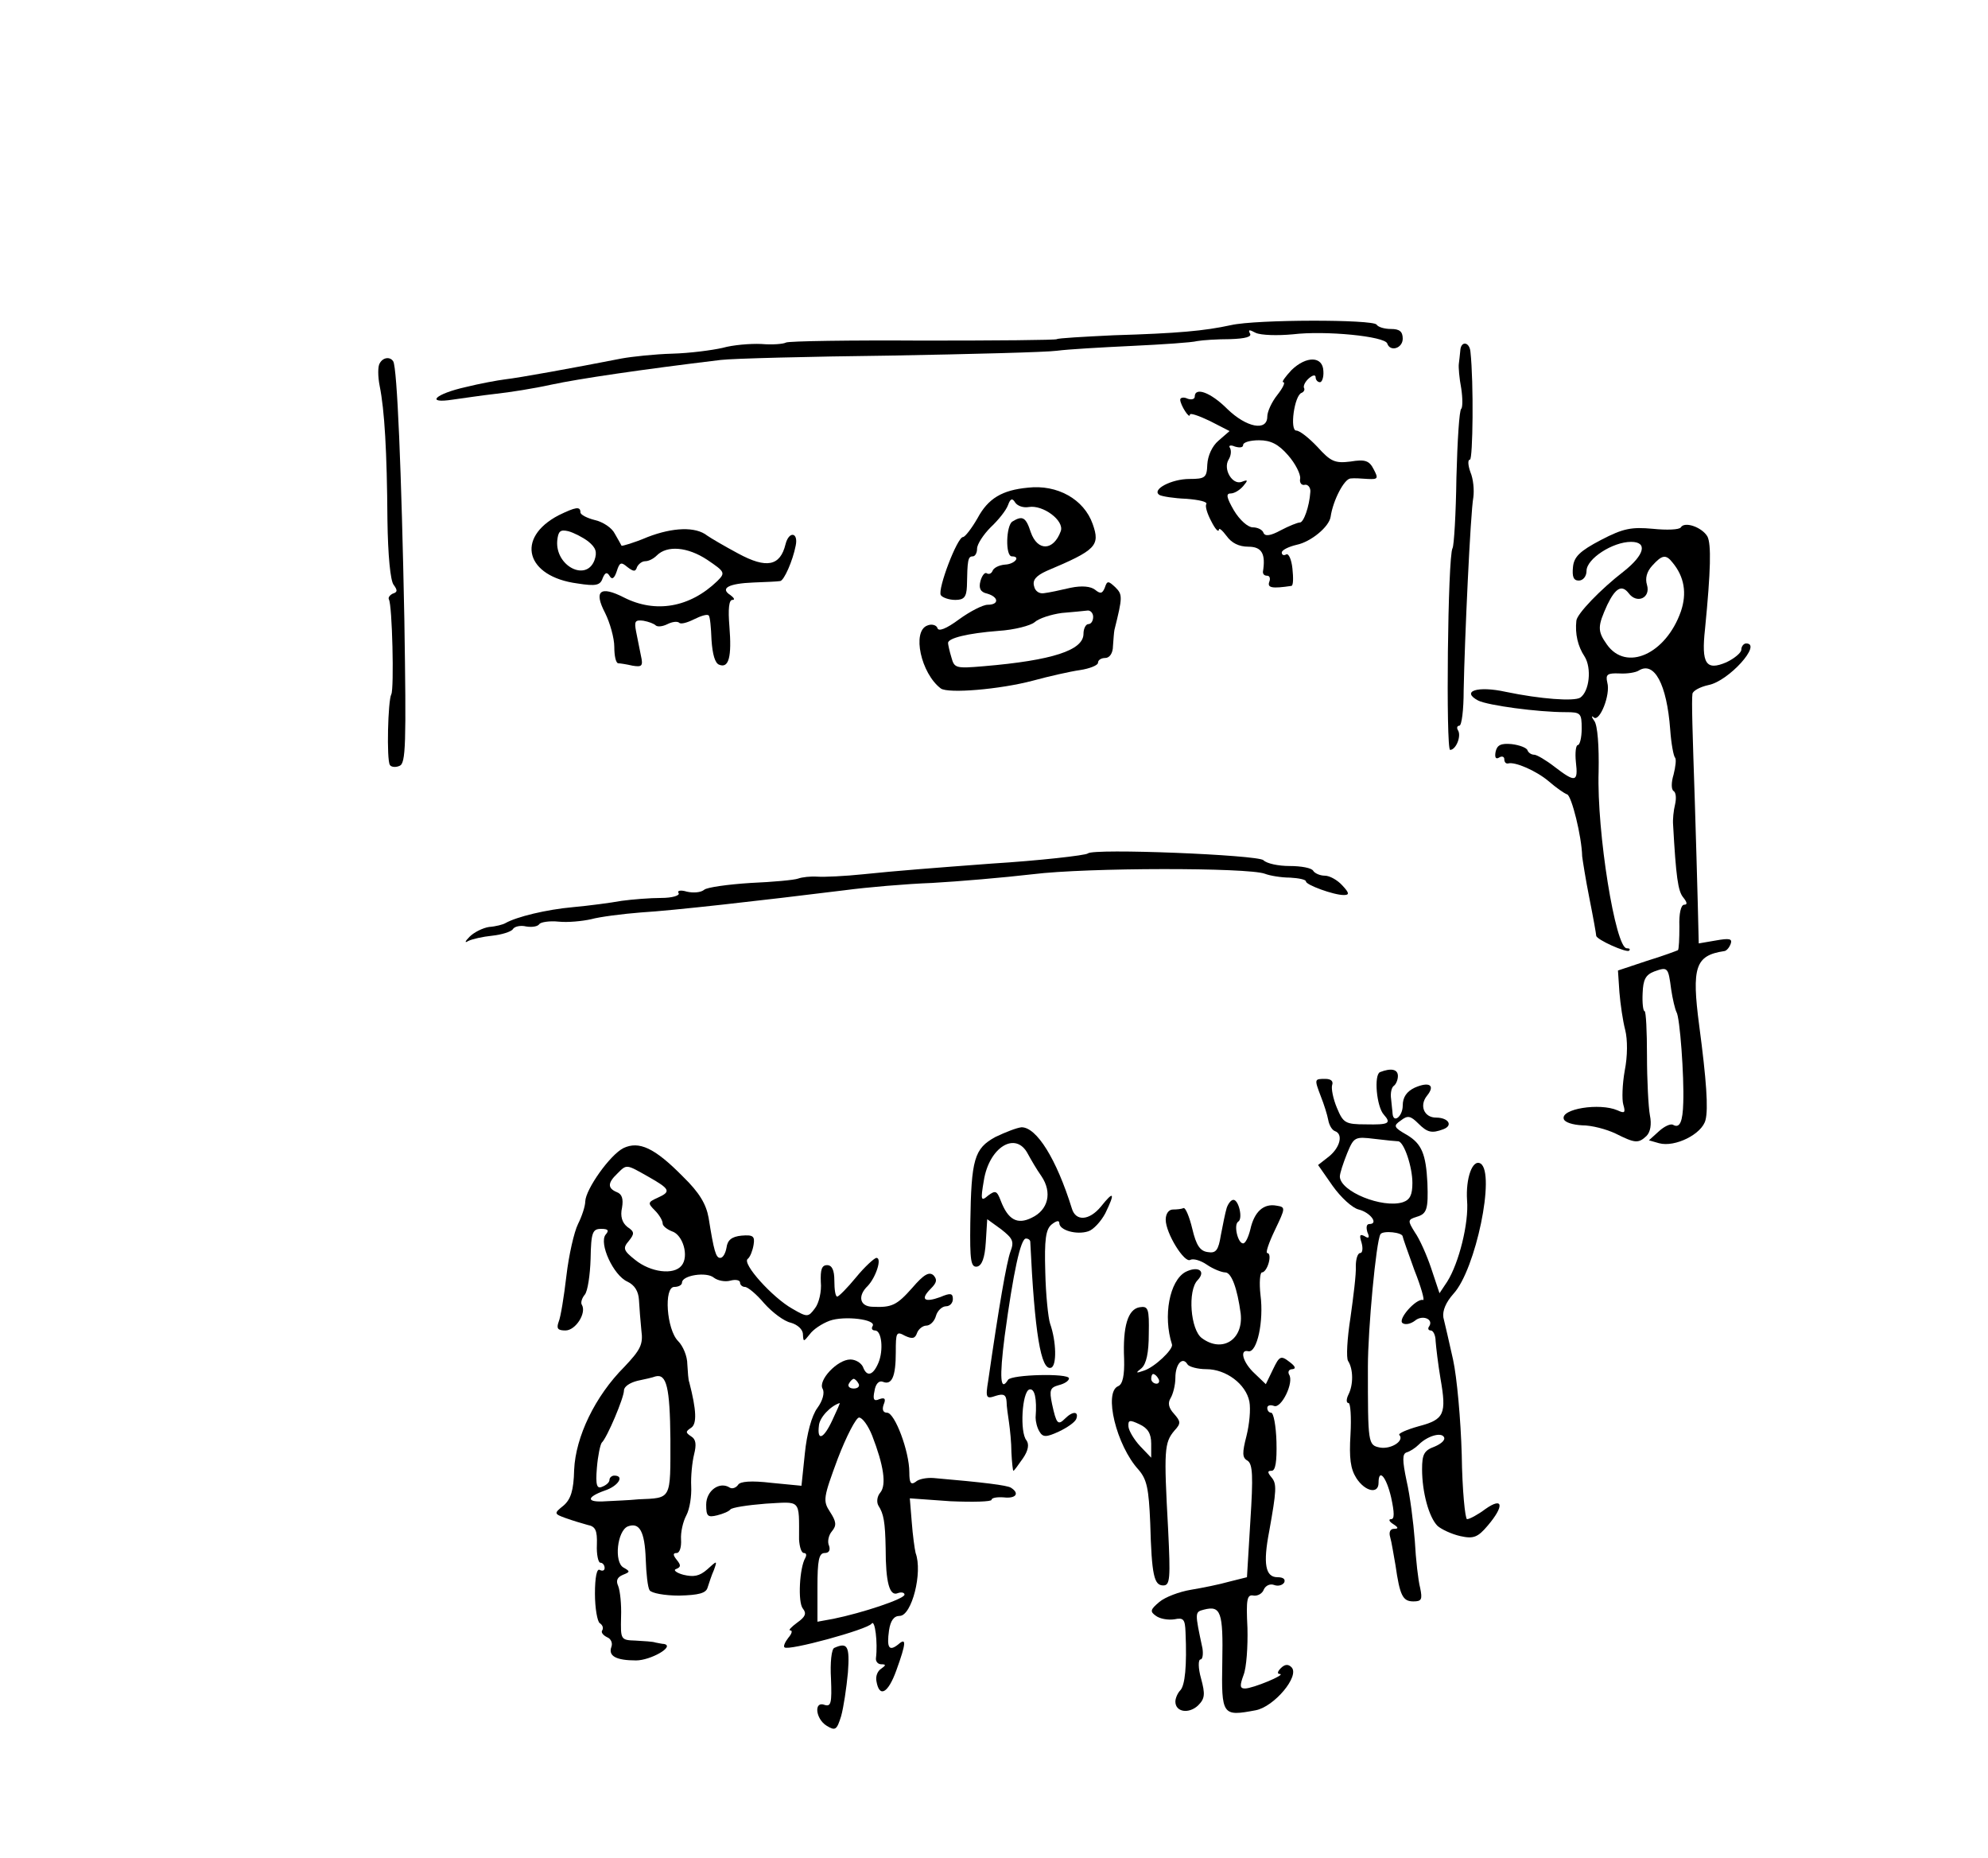 <?xml version="1.0" standalone="no"?>
<!DOCTYPE svg PUBLIC "-//W3C//DTD SVG 20010904//EN"
 "http://www.w3.org/TR/2001/REC-SVG-20010904/DTD/svg10.dtd">
<svg version="1.0" xmlns="http://www.w3.org/2000/svg"
 width="411pt" height="384pt" viewBox="0 0 411 384"
 preserveAspectRatio="xMidYMid meet">
<g transform="translate(0,384) scale(0.1,-0.1)"
fill="#000000" stroke="none">
<path d="M2545 3168 c-55 -12 -110 -17 -243 -21 -62 -3 -115 -6 -117 -8 -2 -2
-126 -3 -277 -3 -150 1 -277 -1 -283 -4 -5 -3 -28 -5 -51 -3 -23 1 -59 -2 -80
-8 -22 -5 -68 -11 -104 -12 -36 -1 -83 -6 -105 -10 -102 -20 -213 -40 -240
-43 -16 -2 -54 -9 -82 -16 -63 -14 -85 -35 -27 -26 22 3 62 9 89 12 28 3 79
11 115 19 56 12 184 31 350 51 25 3 182 7 350 9 168 3 323 7 345 10 22 3 92 7
155 10 63 3 124 7 135 10 11 2 42 4 68 4 32 1 46 5 41 12 -4 8 -1 8 12 1 11
-5 45 -6 77 -3 67 8 190 -4 195 -19 6 -18 32 -10 32 10 0 15 -7 20 -24 20 -14
0 -27 4 -30 9 -7 11 -248 11 -301 -1z"/>
<path d="M3019 3115 c-1 -8 -2 -21 -3 -27 -1 -7 1 -30 5 -51 3 -20 3 -39 0
-42 -4 -2 -8 -66 -10 -142 -1 -75 -5 -141 -8 -146 -10 -16 -14 -417 -5 -417
12 0 24 29 16 41 -3 5 -1 9 3 9 5 0 9 33 9 73 2 105 14 367 20 399 2 15 0 38
-6 52 -5 14 -6 26 -1 26 6 0 8 159 1 223 -2 21 -20 23 -21 2z"/>
<path d="M785 3089 c-4 -6 -4 -27 0 -47 10 -50 15 -134 16 -277 1 -72 6 -126
13 -134 8 -11 8 -15 -2 -18 -6 -3 -10 -8 -8 -12 7 -11 11 -185 5 -196 -7 -13
-10 -135 -3 -146 2 -4 11 -6 20 -2 13 5 14 43 10 301 -6 310 -15 522 -23 535
-6 10 -21 9 -28 -4z"/>
<path d="M2670 3075 c-13 -14 -21 -25 -17 -25 5 0 -1 -12 -12 -26 -12 -15 -21
-35 -21 -45 0 -31 -43 -23 -83 16 -34 34 -67 46 -67 25 0 -5 -7 -7 -15 -4 -8
4 -15 2 -15 -2 0 -11 20 -42 20 -31 0 4 18 -2 41 -13 l41 -21 -23 -20 c-13
-11 -22 -31 -23 -49 -1 -27 -4 -30 -37 -30 -37 0 -79 -22 -62 -33 5 -3 30 -7
56 -8 25 -2 44 -6 41 -11 -3 -4 2 -20 10 -35 8 -16 15 -24 16 -18 0 5 7 -1 16
-13 10 -14 25 -22 45 -22 28 0 36 -15 30 -52 0 -5 3 -8 9 -8 5 0 7 -6 4 -13
-4 -12 6 -14 46 -8 4 1 4 17 2 36 -2 19 -8 32 -13 29 -5 -3 -9 -1 -9 4 0 5 14
12 31 16 29 6 67 37 70 58 5 34 28 78 41 79 7 1 23 0 36 -1 21 -1 22 1 12 20
-9 18 -18 21 -48 16 -32 -4 -41 0 -68 30 -18 19 -37 34 -44 34 -14 0 -4 73 11
78 5 2 7 7 5 10 -2 4 2 13 10 20 8 7 14 8 14 2 0 -5 4 -10 9 -10 4 0 8 10 7
23 -1 31 -35 32 -66 2z m-7 -176 c15 -17 26 -39 25 -48 -2 -9 3 -15 10 -13 6
1 12 -6 11 -15 -2 -30 -14 -64 -22 -63 -4 0 -22 -7 -39 -16 -22 -12 -33 -13
-36 -5 -2 6 -12 11 -22 11 -10 0 -27 15 -39 35 -15 26 -17 35 -7 35 8 0 19 7
26 15 11 13 10 14 -3 9 -19 -7 -39 26 -27 46 5 8 6 18 3 24 -4 5 1 7 10 3 10
-3 17 -2 17 3 0 6 15 10 33 10 24 0 40 -8 60 -31z"/>
<path d="M2125 2832 c-53 -5 -82 -22 -104 -63 -12 -21 -26 -39 -30 -39 -12 0
-53 -108 -46 -120 3 -5 17 -10 30 -10 18 0 23 6 24 28 1 54 2 62 12 62 5 0 9
7 9 16 0 9 13 29 28 44 16 15 32 35 36 46 5 14 9 15 15 5 5 -7 17 -11 28 -9
29 5 74 -28 66 -50 -15 -41 -48 -42 -62 -2 -10 31 -17 35 -38 22 -13 -8 -15
-72 -1 -72 19 0 6 -16 -14 -17 -13 -1 -24 -7 -26 -13 -2 -5 -7 -8 -12 -5 -4 3
-10 -5 -13 -16 -4 -15 0 -23 14 -26 24 -7 25 -23 1 -23 -10 0 -37 -14 -59 -30
-27 -20 -43 -26 -45 -18 -2 6 -12 9 -21 5 -32 -12 -13 -99 28 -130 15 -11 122
-2 190 16 33 9 77 19 98 22 20 3 37 10 37 15 0 6 7 10 15 10 9 0 16 10 16 25
1 14 2 28 3 33 17 68 17 73 2 88 -15 14 -17 14 -22 -1 -5 -12 -9 -13 -20 -4
-9 7 -27 9 -51 4 -21 -5 -45 -10 -54 -11 -10 -2 -19 4 -21 14 -4 13 4 22 26
32 102 43 111 52 95 97 -18 51 -73 82 -134 75z m135 -267 c0 -8 -4 -15 -10
-15 -5 0 -10 -9 -10 -20 0 -34 -64 -55 -206 -67 -58 -5 -61 -4 -67 18 -4 13
-7 27 -7 30 0 10 40 20 104 25 33 2 67 11 75 18 9 8 34 16 56 19 22 2 46 4 53
5 6 1 12 -5 12 -13z"/>
<path d="M1155 2775 c-90 -47 -68 -127 39 -141 38 -6 47 -4 52 11 5 12 9 13
14 5 5 -9 10 -6 15 9 6 19 9 20 22 9 13 -10 17 -10 20 0 3 6 10 12 17 12 7 0
17 5 24 12 21 21 63 18 104 -9 37 -25 38 -27 21 -44 -57 -55 -128 -67 -193
-34 -49 25 -63 14 -39 -32 10 -20 19 -52 19 -70 0 -18 3 -33 8 -34 4 0 17 -2
30 -5 19 -3 22 -1 17 21 -3 14 -7 36 -10 50 -4 21 -2 24 15 22 11 -2 22 -6 26
-10 4 -3 14 -2 24 3 10 5 20 6 24 3 3 -4 17 0 31 7 14 7 27 11 30 8 3 -2 5
-25 6 -51 2 -29 7 -48 16 -51 20 -8 26 17 21 79 -3 36 -1 55 6 55 6 0 4 4 -4
10 -22 14 -4 24 48 26 26 1 50 2 55 3 8 1 26 42 32 73 6 28 -14 31 -21 3 -11
-45 -39 -51 -98 -19 -28 15 -57 32 -64 37 -24 19 -71 17 -123 -3 -28 -12 -53
-19 -54 -18 -1 2 -7 13 -14 25 -6 12 -24 24 -41 28 -16 4 -30 11 -30 16 0 13
-10 11 -45 -6z m61 -54 c16 -13 19 -22 13 -39 -17 -45 -81 -12 -77 40 2 20 6
24 23 20 11 -3 29 -12 41 -21z"/>
<path d="M3475 2750 c-3 -5 -29 -6 -58 -3 -44 4 -61 1 -107 -23 -44 -23 -56
-35 -58 -56 -2 -20 1 -28 12 -28 9 0 16 9 16 20 0 25 54 60 92 60 35 0 28 -27
-15 -61 -48 -37 -97 -88 -98 -102 -3 -27 3 -53 17 -74 15 -24 10 -72 -9 -85
-13 -8 -82 -3 -154 12 -59 13 -93 1 -57 -18 20 -10 123 -24 181 -24 31 0 33
-2 33 -34 0 -19 -4 -34 -8 -34 -4 0 -6 -16 -4 -35 5 -42 -1 -43 -44 -10 -18
14 -37 25 -42 25 -6 0 -12 4 -14 9 -1 5 -16 11 -33 13 -22 2 -30 -2 -33 -16
-2 -11 0 -16 7 -12 6 4 11 2 11 -3 0 -6 3 -10 8 -9 14 4 58 -15 84 -37 15 -13
32 -25 38 -27 9 -3 30 -86 31 -128 1 -8 7 -47 15 -87 8 -40 14 -74 14 -77 0
-8 63 -36 68 -31 3 3 1 5 -5 5 -23 0 -62 240 -58 365 1 52 -2 96 -9 105 -6 8
-6 12 -1 7 12 -10 35 47 28 72 -4 17 0 20 25 19 16 -1 34 2 40 6 32 20 58 -28
65 -122 2 -29 7 -55 10 -58 3 -3 1 -19 -3 -35 -5 -16 -5 -31 0 -34 5 -3 6 -15
3 -28 -3 -12 -5 -31 -4 -42 6 -107 10 -137 21 -150 8 -10 9 -15 2 -15 -7 0
-11 -19 -10 -45 0 -25 -1 -47 -3 -49 -2 -1 -31 -12 -64 -22 l-60 -20 3 -45 c2
-24 7 -59 12 -78 5 -20 5 -54 -1 -84 -5 -28 -6 -60 -3 -70 5 -17 3 -19 -12
-12 -37 16 -118 3 -111 -18 2 -7 19 -12 38 -13 20 0 50 -8 69 -17 40 -20 47
-21 64 -5 8 8 11 24 7 43 -3 16 -6 72 -6 123 0 50 -2 92 -5 92 -3 0 -5 17 -4
37 1 28 6 38 24 45 28 10 29 9 35 -37 3 -20 8 -41 11 -47 7 -10 16 -133 14
-187 -1 -39 -7 -54 -21 -46 -5 3 -18 -3 -29 -13 l-21 -19 21 -6 c33 -9 89 19
96 48 6 23 2 82 -13 195 -16 121 -8 145 51 154 5 0 11 7 14 15 4 11 -3 12 -31
7 l-35 -6 -2 82 c-1 46 -4 139 -6 208 -5 151 -7 211 -5 226 1 6 15 14 33 18
42 8 112 86 78 86 -5 0 -10 -6 -10 -13 0 -6 -14 -18 -31 -26 -42 -18 -52 -3
-44 69 12 122 13 175 5 191 -11 19 -47 32 -55 19z m-17 -73 c24 -29 30 -63 17
-101 -31 -88 -113 -125 -153 -68 -20 28 -19 38 1 82 17 35 30 42 44 24 17 -23
46 -10 38 17 -4 13 -1 27 11 40 20 22 28 24 42 6z"/>
<path d="M2249 2076 c-4 -4 -102 -15 -199 -21 -120 -9 -198 -15 -265 -22 -38
-4 -81 -6 -95 -5 -14 1 -32 -1 -40 -4 -8 -3 -52 -7 -98 -9 -47 -3 -90 -9 -96
-14 -7 -6 -23 -7 -36 -4 -13 4 -21 2 -17 -3 3 -5 -13 -10 -36 -10 -23 0 -60
-3 -82 -6 -22 -4 -67 -10 -100 -13 -56 -5 -117 -20 -140 -33 -5 -3 -20 -7 -34
-8 -13 -2 -31 -11 -40 -20 -10 -10 -11 -14 -3 -9 8 4 30 9 50 11 19 2 38 8 42
13 3 6 16 9 28 6 12 -2 24 0 27 5 3 4 21 7 40 5 19 -2 49 1 67 5 18 5 65 11
103 14 67 4 244 24 422 46 45 6 126 13 180 15 54 3 148 11 208 18 113 14 445
14 480 1 10 -4 34 -8 52 -8 18 -1 33 -4 33 -8 0 -7 57 -28 78 -28 12 0 12 4
-3 20 -10 11 -26 20 -36 20 -10 0 -21 5 -24 10 -3 6 -25 10 -49 10 -23 0 -47
5 -54 12 -11 11 -352 25 -363 14z"/>
<path d="M2853 1624 c-13 -6 -7 -72 8 -88 16 -18 10 -21 -37 -20 -43 0 -47 3
-60 34 -8 19 -12 40 -10 47 3 8 -2 13 -14 13 -23 0 -23 0 -9 -37 6 -15 13 -37
15 -48 2 -11 8 -21 14 -23 17 -6 11 -33 -12 -52 l-23 -18 30 -43 c17 -24 41
-46 54 -49 24 -6 42 -30 22 -30 -6 0 -7 -7 -4 -17 5 -11 3 -14 -6 -8 -10 5
-11 2 -6 -14 3 -11 2 -21 -3 -21 -5 0 -9 -12 -9 -27 1 -16 -5 -63 -11 -106 -7
-44 -9 -84 -5 -90 11 -17 11 -49 1 -69 -5 -10 -5 -18 0 -18 4 0 6 -29 4 -65
-3 -49 0 -71 12 -90 18 -28 46 -34 46 -10 0 31 16 13 26 -30 7 -32 7 -45 0
-45 -6 0 -4 -5 4 -10 11 -7 12 -10 2 -10 -8 0 -11 -7 -8 -17 3 -10 7 -36 11
-58 9 -63 15 -75 37 -75 17 0 19 4 14 28 -4 15 -9 59 -11 97 -3 39 -10 94 -17
124 -9 43 -9 56 0 59 7 2 18 9 25 16 18 18 46 26 52 16 4 -6 -5 -14 -19 -20
-22 -8 -26 -16 -26 -47 0 -47 14 -99 32 -117 8 -7 29 -17 47 -21 27 -6 36 -3
57 22 34 40 32 60 -5 34 -16 -12 -33 -21 -38 -21 -4 0 -10 60 -11 133 -2 72
-10 161 -18 197 -8 36 -17 75 -20 87 -2 14 5 31 21 49 46 50 87 249 56 269
-17 10 -31 -31 -28 -76 4 -47 -17 -130 -41 -168 l-16 -24 -17 51 c-9 27 -24
61 -34 75 -15 24 -15 26 4 32 21 6 24 16 22 70 -3 60 -12 81 -42 99 -28 16
-29 19 -13 30 14 11 20 10 36 -6 19 -19 28 -21 52 -12 21 8 10 24 -15 24 -25
0 -35 25 -19 45 18 22 5 30 -25 17 -17 -8 -25 -20 -25 -37 0 -22 -19 -38 -21
-17 0 4 -2 17 -3 30 -2 13 1 25 6 28 4 3 8 12 8 20 0 14 -14 17 -37 8z m38
-143 c12 -2 29 -53 29 -86 0 -25 -5 -35 -20 -40 -42 -13 -129 22 -130 53 0 7
7 28 15 48 14 34 16 35 57 30 24 -3 46 -5 49 -5z m9 -197 c0 -2 11 -33 24 -69
14 -35 22 -64 18 -62 -14 4 -54 -41 -42 -48 6 -4 17 -1 25 5 15 13 39 4 30
-11 -4 -5 -2 -9 3 -9 5 0 10 -10 10 -22 1 -13 5 -47 10 -77 13 -74 8 -85 -45
-99 -25 -7 -43 -15 -40 -18 11 -12 -17 -30 -40 -26 -25 5 -25 8 -25 167 0 77
17 260 26 274 5 8 46 4 46 -5z"/>
<path d="M2058 1490 c-44 -24 -50 -46 -52 -178 -1 -77 1 -92 14 -90 10 2 16
18 18 50 l3 48 29 -21 c24 -19 27 -25 19 -46 -8 -22 -24 -114 -46 -267 -6 -36
-4 -38 16 -31 16 5 21 2 22 -12 0 -10 3 -29 5 -43 2 -14 5 -42 5 -62 1 -21 3
-38 4 -38 2 0 10 12 20 26 11 16 13 29 7 37 -14 17 -9 100 6 105 11 3 16 -18
13 -58 0 -8 3 -21 8 -29 7 -12 14 -12 40 0 17 8 33 19 36 26 6 16 -7 17 -23 1
-15 -15 -18 -11 -27 30 -6 29 -4 34 14 39 12 3 21 9 21 14 0 11 -119 8 -126
-3 -16 -26 -18 4 -7 90 18 133 33 202 44 202 5 0 9 -3 9 -7 9 -188 22 -267 43
-260 12 4 11 54 -2 91 -4 12 -9 60 -10 107 -2 67 1 88 13 98 10 8 16 9 16 3 0
-15 36 -25 60 -17 10 3 26 20 35 37 21 43 18 48 -9 14 -24 -29 -52 -31 -60 -4
-32 103 -73 168 -104 168 -10 -1 -33 -10 -54 -20z m67 -35 c6 -11 18 -32 28
-46 23 -34 14 -70 -20 -86 -30 -15 -49 -4 -64 35 -8 21 -11 22 -26 11 -15 -13
-16 -10 -9 31 11 69 66 103 91 55z"/>
<path d="M1289 1467 c-28 -14 -78 -85 -79 -110 0 -10 -7 -31 -15 -47 -8 -16
-19 -64 -24 -107 -5 -43 -12 -86 -16 -95 -5 -14 -2 -18 14 -18 21 0 44 36 34
53 -3 4 0 14 6 21 6 7 11 41 12 74 1 55 4 62 22 62 14 0 17 -3 9 -12 -14 -18
16 -84 45 -97 15 -7 23 -20 24 -38 1 -16 3 -44 5 -63 4 -29 -2 -40 -35 -75
-61 -61 -101 -145 -104 -213 -1 -43 -7 -61 -22 -74 -20 -16 -20 -17 5 -26 14
-5 34 -11 45 -14 16 -3 20 -11 19 -41 -1 -20 3 -37 7 -37 5 0 9 -5 9 -11 0 -5
-4 -7 -10 -4 -6 4 -10 -15 -10 -49 0 -30 5 -58 10 -61 6 -4 8 -10 5 -15 -3 -4
2 -10 10 -14 8 -3 12 -12 9 -20 -7 -19 10 -28 51 -28 30 0 81 29 58 34 -4 0
-12 2 -18 3 -5 2 -24 3 -41 4 -31 1 -31 2 -30 49 1 26 -2 54 -6 64 -5 11 -2
18 10 23 15 6 15 7 1 15 -20 11 -13 76 9 85 24 9 35 -10 37 -68 1 -29 4 -58 8
-64 4 -6 31 -11 61 -11 41 1 56 5 59 17 3 9 8 25 13 36 7 20 7 20 -14 1 -16
-14 -28 -16 -49 -11 -15 4 -22 10 -15 12 10 4 10 8 1 19 -8 10 -8 14 0 14 6 0
10 12 9 28 -1 15 4 37 11 50 7 13 11 40 10 60 -1 20 2 50 6 66 5 20 4 31 -6
37 -12 8 -12 10 0 18 12 8 11 36 -4 94 -2 4 -3 21 -4 37 0 17 -9 38 -19 48
-24 24 -30 112 -8 112 9 0 16 4 16 9 0 15 51 23 66 10 8 -6 23 -9 34 -6 11 3
20 1 20 -4 0 -5 5 -9 10 -9 6 0 24 -15 40 -34 17 -19 41 -37 55 -40 14 -4 25
-14 25 -24 1 -16 1 -16 14 0 7 10 25 22 41 28 30 11 98 3 89 -11 -3 -5 -1 -9
5 -9 14 0 18 -41 7 -67 -11 -26 -24 -30 -32 -8 -4 8 -15 15 -26 15 -27 0 -68
-44 -57 -61 4 -8 0 -24 -11 -39 -12 -16 -22 -54 -26 -94 l-7 -67 -62 6 c-42 5
-65 3 -69 -4 -4 -6 -12 -9 -17 -6 -21 14 -49 -6 -49 -35 0 -24 3 -27 23 -22
12 3 24 8 27 12 3 4 35 9 73 12 74 4 69 11 69 -74 1 -16 5 -28 10 -28 5 0 6
-4 3 -10 -12 -20 -16 -92 -5 -105 8 -10 5 -17 -12 -29 -12 -9 -19 -16 -14 -16
5 0 3 -7 -4 -15 -7 -9 -11 -18 -8 -20 7 -8 172 37 180 49 7 10 13 -40 9 -71
-1 -7 4 -13 11 -13 10 0 10 -2 0 -9 -8 -5 -12 -16 -10 -26 6 -35 24 -25 41 22
21 58 21 69 4 54 -19 -15 -24 -7 -19 29 3 20 10 30 22 30 25 0 48 90 33 130
-2 8 -6 37 -8 64 l-4 49 84 -6 c47 -2 85 -1 85 3 0 4 11 6 25 5 25 -3 34 8 15
20 -8 5 -56 11 -160 20 -14 1 -31 -2 -37 -8 -10 -7 -13 -2 -13 20 0 43 -30
123 -46 123 -8 0 -11 6 -7 17 5 12 2 15 -9 11 -11 -5 -14 -1 -10 17 2 14 9 22
17 19 19 -8 27 11 27 61 0 41 1 44 19 34 15 -7 21 -6 25 6 3 8 12 15 19 15 8
0 17 9 20 20 3 11 13 20 21 20 8 0 14 7 14 15 0 12 -5 13 -26 4 -33 -12 -42
-5 -20 17 13 13 14 19 6 28 -9 8 -20 2 -44 -26 -32 -36 -42 -41 -83 -39 -26 1
-30 23 -9 43 17 18 30 58 18 58 -4 0 -24 -18 -42 -40 -18 -22 -36 -40 -39 -40
-4 0 -6 15 -6 33 0 22 -5 32 -15 32 -11 0 -14 -9 -13 -35 2 -19 -4 -44 -12
-54 -14 -19 -16 -19 -47 -1 -41 23 -105 94 -92 103 5 4 10 17 12 29 3 18 -1
21 -25 19 -20 -2 -29 -9 -31 -25 -2 -11 -7 -21 -13 -21 -9 0 -13 14 -24 83 -5
28 -19 52 -53 85 -59 60 -91 74 -123 59z m51 -59 c46 -26 48 -31 19 -44 -20
-9 -20 -11 -5 -26 9 -9 16 -21 16 -27 0 -5 9 -12 19 -16 23 -7 36 -52 20 -71
-16 -20 -64 -14 -96 12 -24 19 -26 24 -13 39 12 15 12 19 -3 29 -11 9 -15 22
-11 40 3 18 0 28 -11 32 -19 8 -19 19 1 38 20 20 18 20 64 -6z m46 -543 c0
-126 3 -121 -66 -124 -19 -2 -50 -3 -67 -4 -41 -3 -42 8 -3 22 28 9 42 31 20
31 -5 0 -10 -4 -10 -9 0 -5 -7 -11 -15 -14 -11 -5 -14 3 -11 39 2 25 7 48 10
52 11 10 46 93 46 108 0 8 12 16 28 20 15 3 32 7 37 9 23 6 30 -22 31 -130z
m389 115 c3 -5 -1 -10 -10 -10 -9 0 -13 5 -10 10 3 6 8 10 10 10 2 0 7 -4 10
-10z m-54 -75 c-18 -39 -32 -45 -28 -12 1 17 24 41 43 47 1 0 -6 -16 -15 -35z
m82 -32 c24 -62 30 -102 17 -118 -7 -8 -8 -20 -4 -27 11 -17 14 -34 15 -88 0
-71 8 -100 25 -93 8 3 14 1 14 -3 0 -9 -88 -38 -147 -50 l-33 -6 0 71 c0 56 3
71 15 71 9 0 12 6 9 15 -4 8 -1 22 6 30 10 12 9 20 -4 40 -15 23 -14 29 16
110 18 47 38 85 44 85 7 0 19 -17 27 -37z"/>
<path d="M2536 1343 c-3 -10 -8 -35 -12 -56 -5 -31 -10 -38 -27 -35 -16 2 -24
14 -32 48 -6 25 -14 44 -18 43 -4 -2 -14 -3 -22 -3 -9 0 -15 -9 -15 -21 0 -28
39 -91 51 -83 6 3 21 -1 34 -10 13 -9 31 -16 38 -16 13 0 25 -33 32 -85 6 -54
-38 -82 -80 -51 -24 17 -30 99 -9 120 18 19 1 30 -25 17 -33 -18 -47 -91 -28
-150 3 -10 -36 -47 -58 -54 -17 -6 -18 -5 -5 5 10 9 15 32 15 71 1 52 -1 58
-19 55 -24 -4 -35 -39 -32 -107 1 -34 -3 -52 -12 -56 -31 -12 -4 -123 42 -173
17 -20 21 -38 24 -110 3 -109 8 -129 27 -129 14 0 15 14 10 116 -9 164 -8 179
13 204 14 15 13 19 -1 35 -11 12 -13 22 -7 32 5 8 10 27 10 42 0 29 15 45 25
28 3 -5 21 -10 39 -10 41 0 82 -31 89 -67 3 -16 0 -47 -6 -71 -9 -35 -9 -45 2
-51 11 -7 12 -32 6 -125 l-7 -116 -36 -9 c-21 -6 -56 -13 -80 -17 -24 -4 -53
-15 -65 -25 -19 -16 -20 -20 -7 -29 8 -6 25 -9 38 -7 19 4 22 0 23 -27 3 -69
-1 -110 -11 -120 -5 -5 -10 -16 -10 -23 0 -22 28 -26 47 -8 14 14 15 23 6 56
-6 21 -6 39 -1 39 4 0 6 10 4 23 -16 75 -16 75 3 80 35 9 40 -5 38 -108 -2
-111 0 -113 69 -100 38 7 92 71 74 89 -7 7 -14 6 -22 -2 -7 -7 -8 -12 -2 -12
14 -1 -56 -30 -72 -30 -11 0 -11 6 -3 28 6 15 9 59 8 97 -3 60 -1 70 13 67 8
-1 18 4 21 13 4 8 13 12 21 9 8 -3 17 -1 21 5 3 7 -2 11 -14 11 -25 0 -30 28
-17 95 15 84 16 98 5 111 -9 11 -9 14 0 14 8 0 11 19 10 60 -1 33 -6 60 -11
60 -4 0 -8 4 -8 10 0 5 6 7 14 4 15 -6 42 49 31 65 -3 6 0 11 7 11 8 1 6 6 -6
15 -18 14 -21 12 -34 -15 l-15 -31 -23 22 c-25 23 -32 51 -13 46 18 -3 32 62
25 116 -3 26 -1 47 3 47 5 0 11 9 14 20 3 11 2 20 -3 20 -4 0 3 21 16 48 22
46 22 47 3 50 -27 5 -46 -13 -54 -49 -4 -16 -10 -29 -15 -29 -11 0 -20 39 -10
45 10 6 1 45 -10 45 -5 0 -11 -8 -14 -17z m-141 -353 c3 -5 1 -10 -4 -10 -6 0
-11 5 -11 10 0 6 2 10 4 10 3 0 8 -4 11 -10z m-15 -134 l0 -29 -23 24 c-12 13
-23 31 -24 40 -1 14 2 15 23 5 17 -8 24 -19 24 -40z"/>
<path d="M1725 434 c-6 -2 -9 -31 -7 -64 2 -50 0 -58 -13 -54 -23 9 -19 -29 4
-43 18 -11 21 -9 30 20 5 18 11 58 14 90 4 55 -1 63 -28 51z"/>
</g>
</svg>

